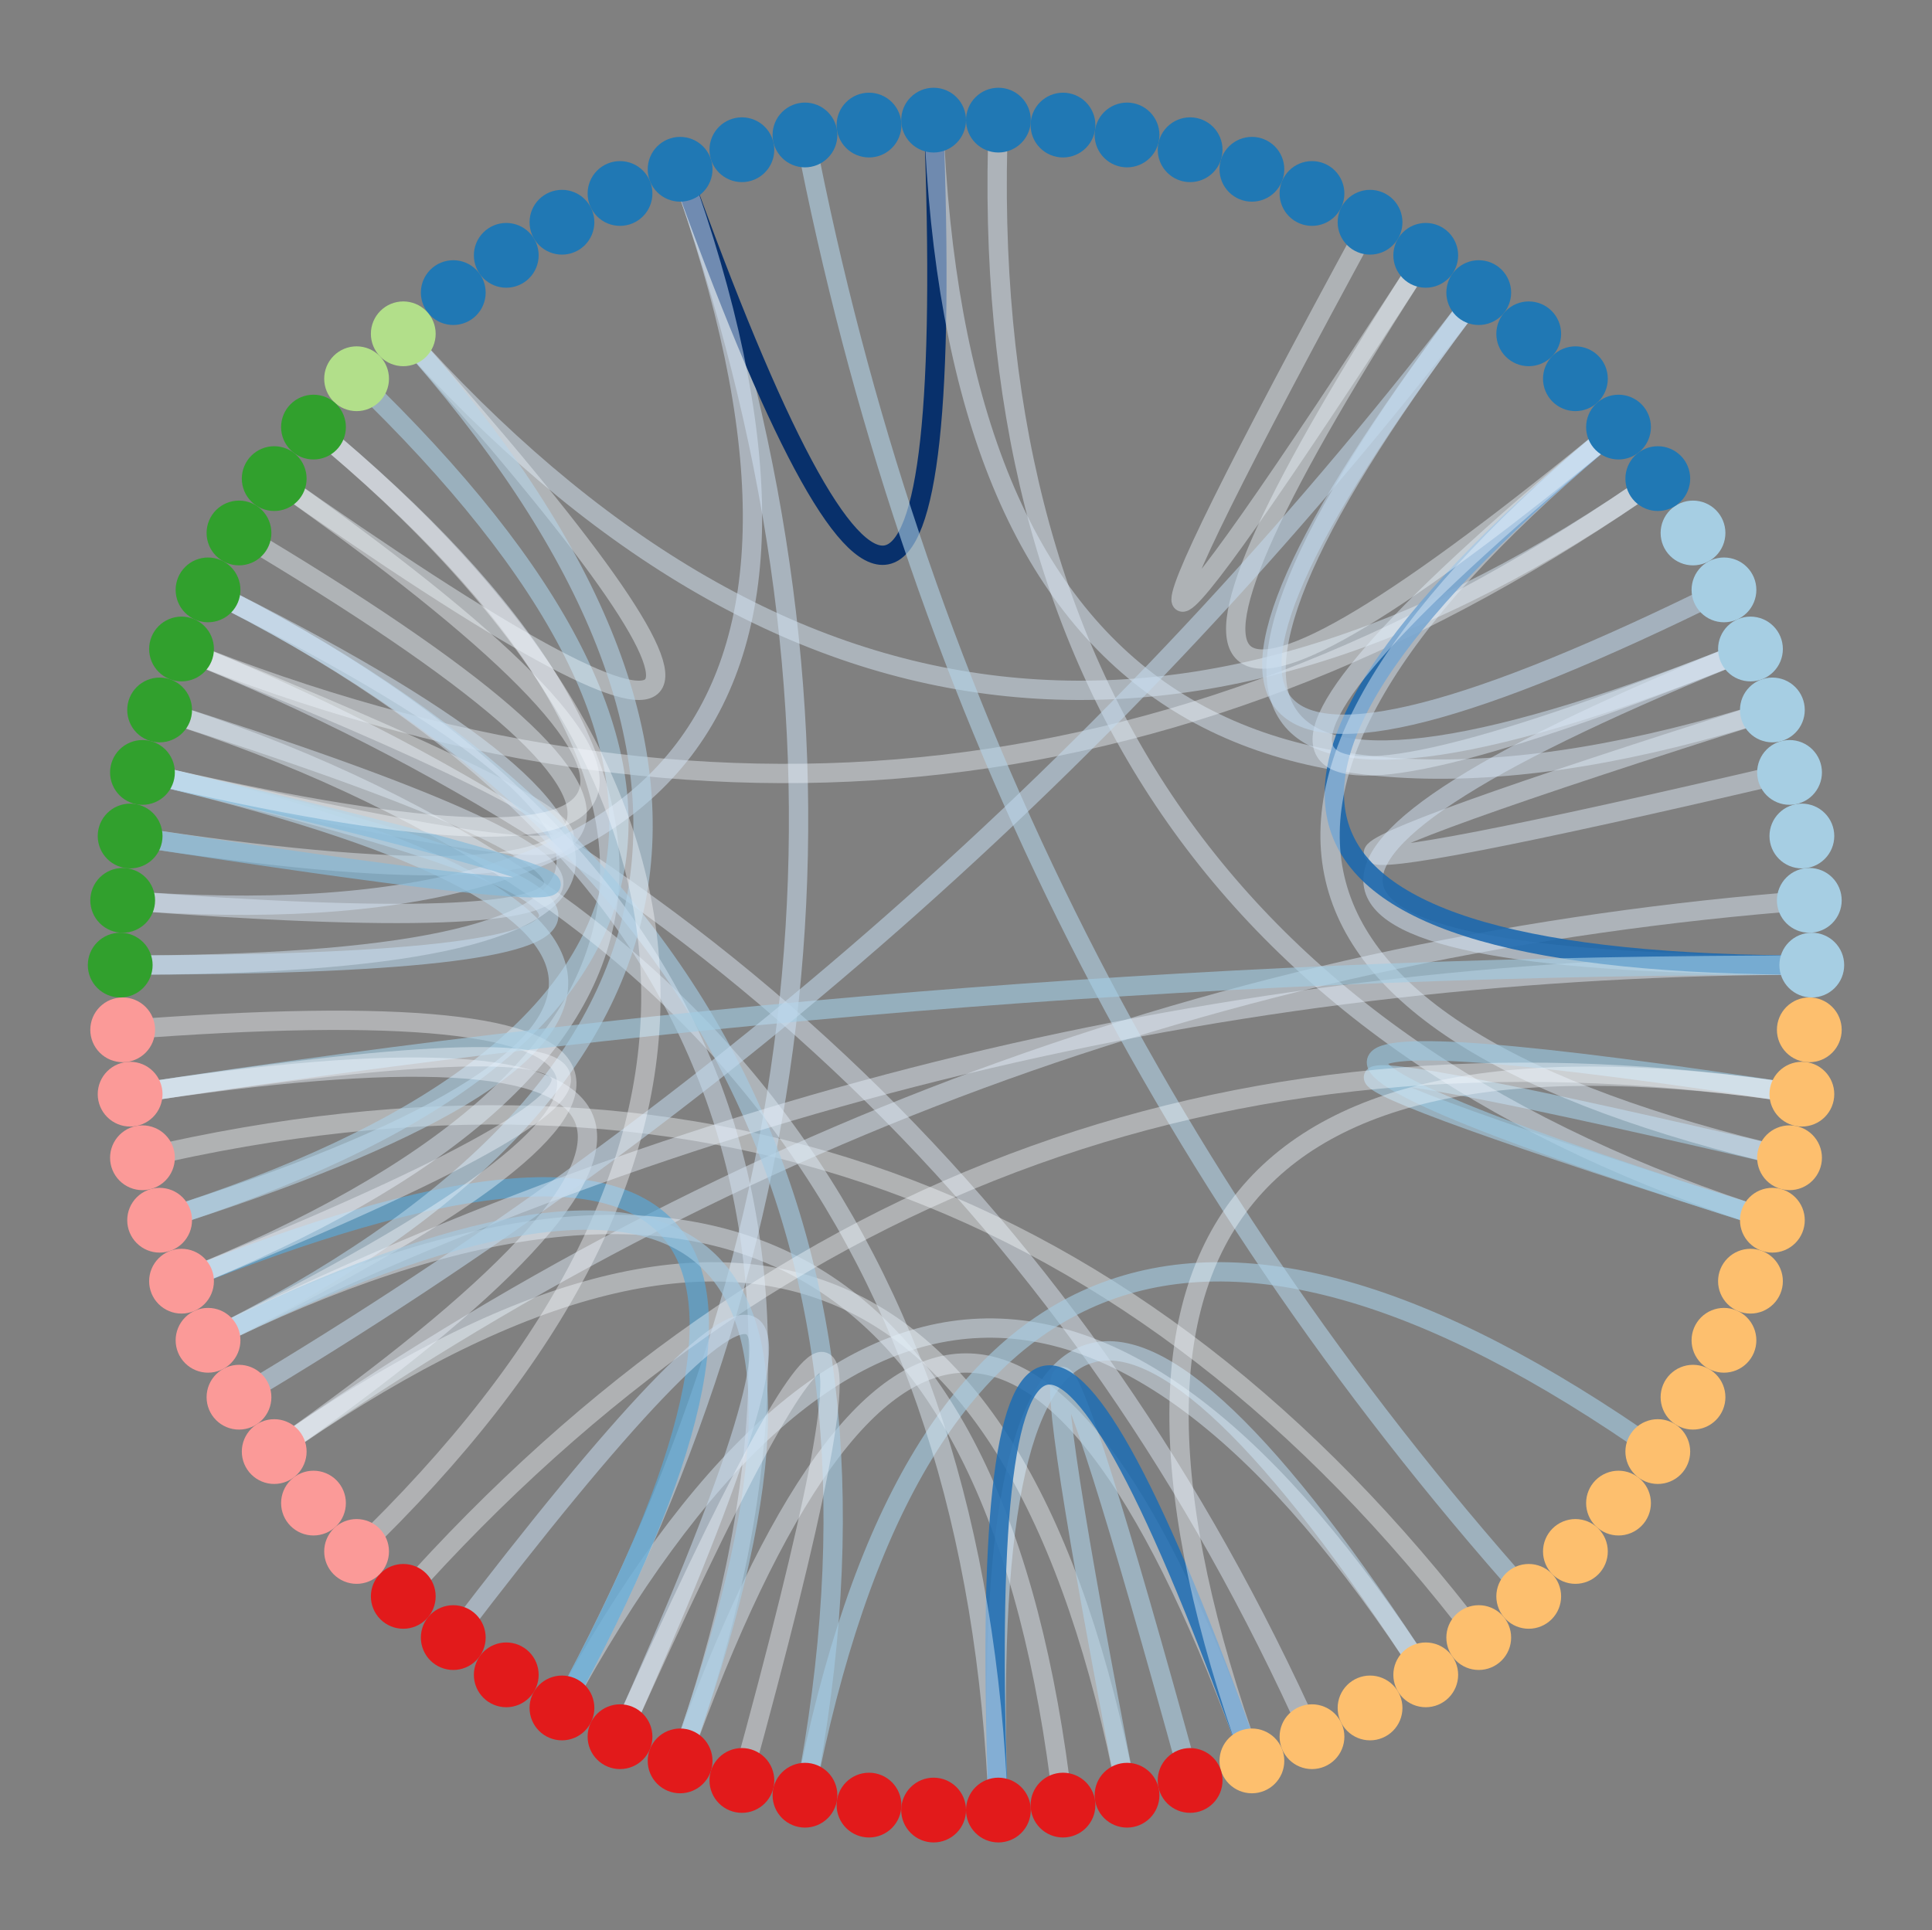 <?xml version="1.0" encoding="utf-8" standalone="no"?>
<!DOCTYPE svg PUBLIC "-//W3C//DTD SVG 1.1//EN"
  "http://www.w3.org/Graphics/SVG/1.1/DTD/svg11.dtd">
<svg xmlns:xlink="http://www.w3.org/1999/xlink" width="199.941pt" height="199.8pt" viewBox="0 0 199.941 199.8" xmlns="http://www.w3.org/2000/svg" version="1.1">
 <rect x="0" y="0" width="199.941" height="199.8" fill="#808080" stroke="none"/>
 <defs>
  <style type="text/css">*{stroke-linejoin: round; stroke-linecap: butt}</style>
 </defs>
 <g id="figure_1">
  <g id="patch_1">
   <path d="M 0 199.8 
L 199.941 199.8 
L 199.941 0 
L 0 0 
L 0 199.8 
z
" style="fill: none"/>
  </g>
  <g id="axes_1">
   <g id="patch_2">
    <path d="M 0 199.8 
L 199.941 199.8 
L 199.941 -0 
L 0 -0 
L 0 199.8 
z
" style="fill: none"/>
   </g>
   <g id="patch_3">
    <path d="M 18.787 67.18 
Q 99.971 99.9 135.776 179.771 
" clip-path="url(#p5209cbd7d9)" style="fill: none; opacity: 0.468; stroke: #e0ecf8; stroke-width: 2; stroke-linejoin: miter"/>
   </g>
   <g id="patch_4">
    <path d="M 18.787 67.18 
Q 99.971 99.9 14.743 79.956 
" clip-path="url(#p5209cbd7d9)" style="fill: none; opacity: 0.407; stroke: #f5fafe; stroke-width: 2; stroke-linejoin: miter"/>
   </g>
   <g id="patch_5">
    <path d="M 129.557 182.278 
Q 99.971 99.9 70.384 182.278 
" clip-path="url(#p5209cbd7d9)" style="fill: none; opacity: 0.445; stroke: #e8f1fa; stroke-width: 2; stroke-linejoin: miter"/>
   </g>
   <g id="patch_6">
    <path d="M 24.733 55.171 
Q 99.971 99.9 13.467 86.539 
" clip-path="url(#p5209cbd7d9)" style="fill: none; opacity: 0.433; stroke: #ecf4fb; stroke-width: 2; stroke-linejoin: miter"/>
   </g>
   <g id="patch_7">
    <path d="M 14.743 119.844 
Q 99.971 99.9 153.033 169.512 
" clip-path="url(#p5209cbd7d9)" style="fill: none; opacity: 0.401; stroke: #f7fbff; stroke-width: 2; stroke-linejoin: miter"/>
   </g>
   <g id="patch_8">
    <path d="M 12.441 99.9 
Q 99.971 99.9 14.743 79.956 
" clip-path="url(#p5209cbd7d9)" style="fill: none; opacity: 0.582; stroke: #b5d4e9; stroke-width: 2; stroke-linejoin: miter"/>
   </g>
   <g id="patch_9">
    <path d="M 70.384 17.522 
Q 99.971 99.9 58.156 176.796 
" clip-path="url(#p5209cbd7d9)" style="fill: none; opacity: 0.534; stroke: #cbdef1; stroke-width: 2; stroke-linejoin: miter"/>
   </g>
   <g id="patch_10">
    <path d="M 96.618 12.434 
Q 99.971 99.9 70.384 17.522 
" clip-path="url(#p5209cbd7d9)" style="fill: none; stroke: #08306b; stroke-width: 2; stroke-linejoin: miter"/>
   </g>
   <g id="patch_11">
    <path d="M 96.618 12.434 
Q 99.971 99.9 183.421 73.49 
" clip-path="url(#p5209cbd7d9)" style="fill: none; opacity: 0.495; stroke: #d8e7f5; stroke-width: 2; stroke-linejoin: miter"/>
   </g>
   <g id="patch_12">
    <path d="M 147.549 173.369 
Q 99.971 99.9 103.323 187.366 
" clip-path="url(#p5209cbd7d9)" style="fill: none; opacity: 0.577; stroke: #b8d5ea; stroke-width: 2; stroke-linejoin: miter"/>
   </g>
   <g id="patch_13">
    <path d="M 147.549 173.369 
Q 99.971 99.9 58.156 176.796 
" clip-path="url(#p5209cbd7d9)" style="fill: none; opacity: 0.484; stroke: #dbe9f6; stroke-width: 2; stroke-linejoin: miter"/>
   </g>
   <g id="patch_14">
    <path d="M 16.52 73.49 
Q 99.971 99.9 12.698 93.2 
" clip-path="url(#p5209cbd7d9)" style="fill: none; opacity: 0.477; stroke: #deebf7; stroke-width: 2; stroke-linejoin: miter"/>
   </g>
   <g id="patch_15">
    <path d="M 183.421 73.49 
Q 99.971 99.9 185.198 79.956 
" clip-path="url(#p5209cbd7d9)" style="fill: none; opacity: 0.47; stroke: #e0ecf8; stroke-width: 2; stroke-linejoin: miter"/>
   </g>
   <g id="patch_16">
    <path d="M 28.377 150.258 
Q 99.971 99.9 187.244 93.2 
" clip-path="url(#p5209cbd7d9)" style="fill: none; opacity: 0.47; stroke: #e0ecf8; stroke-width: 2; stroke-linejoin: miter"/>
   </g>
   <g id="patch_17">
    <path d="M 28.377 150.258 
Q 99.971 99.9 116.636 185.829 
" clip-path="url(#p5209cbd7d9)" style="fill: none; opacity: 0.421; stroke: #f1f7fd; stroke-width: 2; stroke-linejoin: miter"/>
   </g>
   <g id="patch_18">
    <path d="M 18.787 132.62 
Q 99.971 99.9 58.156 176.796 
" clip-path="url(#p5209cbd7d9)" style="fill: none; opacity: 0.726; stroke: #5da5d1; stroke-width: 2; stroke-linejoin: miter"/>
   </g>
   <g id="patch_19">
    <path d="M 18.787 132.62 
Q 99.971 99.9 32.442 44.21 
" clip-path="url(#p5209cbd7d9)" style="fill: none; opacity: 0.476; stroke: #deebf7; stroke-width: 2; stroke-linejoin: miter"/>
   </g>
   <g id="patch_20">
    <path d="M 16.52 126.31 
Q 99.971 99.9 36.904 39.204 
" clip-path="url(#p5209cbd7d9)" style="fill: none; opacity: 0.601; stroke: #abd0e6; stroke-width: 2; stroke-linejoin: miter"/>
   </g>
   <g id="patch_21">
    <path d="M 16.52 126.31 
Q 99.971 99.9 14.743 79.956 
" clip-path="url(#p5209cbd7d9)" style="fill: none; opacity: 0.574; stroke: #b9d6ea; stroke-width: 2; stroke-linejoin: miter"/>
   </g>
   <g id="patch_22">
    <path d="M 83.306 185.829 
Q 99.971 99.9 171.564 150.258 
" clip-path="url(#p5209cbd7d9)" style="fill: none; opacity: 0.611; stroke: #a5cde3; stroke-width: 2; stroke-linejoin: miter"/>
   </g>
   <g id="patch_23">
    <path d="M 116.636 185.829 
Q 99.971 99.9 123.164 184.301 
" clip-path="url(#p5209cbd7d9)" style="fill: none; opacity: 0.596; stroke: #aed1e7; stroke-width: 2; stroke-linejoin: miter"/>
   </g>
   <g id="patch_24">
    <path d="M 110.009 186.852 
Q 99.971 99.9 21.529 138.739 
" clip-path="url(#p5209cbd7d9)" style="fill: none; opacity: 0.452; stroke: #e6f0f9; stroke-width: 2; stroke-linejoin: miter"/>
   </g>
   <g id="patch_25">
    <path d="M 103.323 187.366 
Q 99.971 99.9 129.557 182.278 
" clip-path="url(#p5209cbd7d9)" style="fill: none; opacity: 0.857; stroke: #1f6eb3; stroke-width: 2; stroke-linejoin: miter"/>
   </g>
   <g id="patch_26">
    <path d="M 103.323 187.366 
Q 99.971 99.9 16.52 73.49 
" clip-path="url(#p5209cbd7d9)" style="fill: none; opacity: 0.471; stroke: #dfecf7; stroke-width: 2; stroke-linejoin: miter"/>
   </g>
   <g id="patch_27">
    <path d="M 171.564 49.542 
Q 99.971 99.9 41.735 34.554 
" clip-path="url(#p5209cbd7d9)" style="fill: none; opacity: 0.5; stroke: #d6e6f4; stroke-width: 2; stroke-linejoin: miter"/>
   </g>
   <g id="patch_28">
    <path d="M 171.564 49.542 
Q 99.971 99.9 18.787 67.18 
" clip-path="url(#p5209cbd7d9)" style="fill: none; opacity: 0.422; stroke: #f0f6fd; stroke-width: 2; stroke-linejoin: miter"/>
   </g>
   <g id="patch_29">
    <path d="M 183.421 126.31 
Q 99.971 99.9 185.198 119.844 
" clip-path="url(#p5209cbd7d9)" style="fill: none; opacity: 0.612; stroke: #a5cde3; stroke-width: 2; stroke-linejoin: miter"/>
   </g>
   <g id="patch_30">
    <path d="M 183.421 126.31 
Q 99.971 99.9 103.323 12.434 
" clip-path="url(#p5209cbd7d9)" style="fill: none; opacity: 0.478; stroke: #ddeaf7; stroke-width: 2; stroke-linejoin: miter"/>
   </g>
   <g id="patch_31">
    <path d="M 21.529 61.061 
Q 99.971 99.9 83.306 185.829 
" clip-path="url(#p5209cbd7d9)" style="fill: none; opacity: 0.615; stroke: #a4cce3; stroke-width: 2; stroke-linejoin: miter"/>
   </g>
   <g id="patch_32">
    <path d="M 21.529 61.061 
Q 99.971 99.9 12.441 99.9 
" clip-path="url(#p5209cbd7d9)" style="fill: none; opacity: 0.518; stroke: #d0e2f2; stroke-width: 2; stroke-linejoin: miter"/>
   </g>
   <g id="patch_33">
    <path d="M 21.529 61.061 
Q 99.971 99.9 70.384 182.278 
" clip-path="url(#p5209cbd7d9)" style="fill: none; opacity: 0.504; stroke: #d5e5f4; stroke-width: 2; stroke-linejoin: miter"/>
   </g>
   <g id="patch_34">
    <path d="M 181.155 67.18 
Q 99.971 99.9 153.033 30.288 
" clip-path="url(#p5209cbd7d9)" style="fill: none; opacity: 0.533; stroke: #ccdff1; stroke-width: 2; stroke-linejoin: miter"/>
   </g>
   <g id="patch_35">
    <path d="M 181.155 67.18 
Q 99.971 99.9 187.5 99.9 
" clip-path="url(#p5209cbd7d9)" style="fill: none; opacity: 0.515; stroke: #d1e2f3; stroke-width: 2; stroke-linejoin: miter"/>
   </g>
   <g id="patch_36">
    <path d="M 12.698 93.2 
Q 99.971 99.9 70.384 17.522 
" clip-path="url(#p5209cbd7d9)" style="fill: none; opacity: 0.513; stroke: #d2e3f3; stroke-width: 2; stroke-linejoin: miter"/>
   </g>
   <g id="patch_37">
    <path d="M 13.467 86.539 
Q 99.971 99.9 14.743 79.956 
" clip-path="url(#p5209cbd7d9)" style="fill: none; opacity: 0.661; stroke: #85bcdc; stroke-width: 2; stroke-linejoin: miter"/>
   </g>
   <g id="patch_38">
    <path d="M 83.306 13.971 
Q 99.971 99.9 158.206 165.246 
" clip-path="url(#p5209cbd7d9)" style="fill: none; opacity: 0.586; stroke: #b3d3e8; stroke-width: 2; stroke-linejoin: miter"/>
   </g>
   <g id="patch_39">
    <path d="M 28.377 49.542 
Q 99.971 99.9 41.735 34.554 
" clip-path="url(#p5209cbd7d9)" style="fill: none; opacity: 0.44; stroke: #eaf3fb; stroke-width: 2; stroke-linejoin: miter"/>
   </g>
   <g id="patch_40">
    <path d="M 28.377 49.542 
Q 99.971 99.9 14.743 79.956 
" clip-path="url(#p5209cbd7d9)" style="fill: none; opacity: 0.416; stroke: #f2f7fd; stroke-width: 2; stroke-linejoin: miter"/>
   </g>
   <g id="patch_41">
    <path d="M 21.529 138.739 
Q 99.971 99.9 41.735 34.554 
" clip-path="url(#p5209cbd7d9)" style="fill: none; opacity: 0.581; stroke: #b5d4e9; stroke-width: 2; stroke-linejoin: miter"/>
   </g>
   <g id="patch_42">
    <path d="M 21.529 138.739 
Q 99.971 99.9 187.5 99.9 
" clip-path="url(#p5209cbd7d9)" style="fill: none; opacity: 0.451; stroke: #e7f0fa; stroke-width: 2; stroke-linejoin: miter"/>
   </g>
   <g id="patch_43">
    <path d="M 21.529 138.739 
Q 99.971 99.9 12.698 106.6 
" clip-path="url(#p5209cbd7d9)" style="fill: none; opacity: 0.4; stroke: #f7fbff; stroke-width: 2; stroke-linejoin: miter"/>
   </g>
   <g id="patch_44">
    <path d="M 167.499 44.21 
Q 99.971 99.9 187.5 99.9 
" clip-path="url(#p5209cbd7d9)" style="fill: none; opacity: 0.871; stroke: #1a68ae; stroke-width: 2; stroke-linejoin: miter"/>
   </g>
   <g id="patch_45">
    <path d="M 167.499 44.21 
Q 99.971 99.9 185.198 119.844 
" clip-path="url(#p5209cbd7d9)" style="fill: none; opacity: 0.477; stroke: #deebf7; stroke-width: 2; stroke-linejoin: miter"/>
   </g>
   <g id="patch_46">
    <path d="M 167.499 44.21 
Q 99.971 99.9 181.155 67.18 
" clip-path="url(#p5209cbd7d9)" style="fill: none; opacity: 0.472; stroke: #dfecf7; stroke-width: 2; stroke-linejoin: miter"/>
   </g>
   <g id="patch_47">
    <path d="M 167.499 44.21 
Q 99.971 99.9 147.549 26.431 
" clip-path="url(#p5209cbd7d9)" style="fill: none; opacity: 0.433; stroke: #ecf4fb; stroke-width: 2; stroke-linejoin: miter"/>
   </g>
   <g id="patch_48">
    <path d="M 13.467 113.261 
Q 99.971 99.9 187.5 99.9 
" clip-path="url(#p5209cbd7d9)" style="fill: none; opacity: 0.617; stroke: #a3cce3; stroke-width: 2; stroke-linejoin: miter"/>
   </g>
   <g id="patch_49">
    <path d="M 13.467 113.261 
Q 99.971 99.9 28.377 150.258 
" clip-path="url(#p5209cbd7d9)" style="fill: none; opacity: 0.437; stroke: #ebf3fb; stroke-width: 2; stroke-linejoin: miter"/>
   </g>
   <g id="patch_50">
    <path d="M 13.467 113.261 
Q 99.971 99.9 18.787 132.62 
" clip-path="url(#p5209cbd7d9)" style="fill: none; opacity: 0.413; stroke: #f3f8fe; stroke-width: 2; stroke-linejoin: miter"/>
   </g>
   <g id="patch_51">
    <path d="M 153.033 30.288 
Q 99.971 99.9 178.412 61.061 
" clip-path="url(#p5209cbd7d9)" style="fill: none; opacity: 0.559; stroke: #c2d9ee; stroke-width: 2; stroke-linejoin: miter"/>
   </g>
   <g id="patch_52">
    <path d="M 153.033 30.288 
Q 99.971 99.9 24.733 144.629 
" clip-path="url(#p5209cbd7d9)" style="fill: none; opacity: 0.555; stroke: #c3daee; stroke-width: 2; stroke-linejoin: miter"/>
   </g>
   <g id="patch_53">
    <path d="M 36.904 160.596 
Q 99.971 99.9 32.442 44.21 
" clip-path="url(#p5209cbd7d9)" style="fill: none; opacity: 0.4; stroke: #f7fbff; stroke-width: 2; stroke-linejoin: miter"/>
   </g>
   <g id="patch_54">
    <path d="M 147.549 26.431 
Q 99.971 99.9 141.785 23.004 
" clip-path="url(#p5209cbd7d9)" style="fill: none; opacity: 0.436; stroke: #ebf3fb; stroke-width: 2; stroke-linejoin: miter"/>
   </g>
   <g id="patch_55">
    <path d="M 186.475 113.261 
Q 99.971 99.9 183.421 126.31 
" clip-path="url(#p5209cbd7d9)" style="fill: none; opacity: 0.632; stroke: #99c7e0; stroke-width: 2; stroke-linejoin: miter"/>
   </g>
   <g id="patch_56">
    <path d="M 186.475 113.261 
Q 99.971 99.9 129.557 182.278 
" clip-path="url(#p5209cbd7d9)" style="fill: none; opacity: 0.433; stroke: #edf4fc; stroke-width: 2; stroke-linejoin: miter"/>
   </g>
   <g id="patch_57">
    <path d="M 186.475 113.261 
Q 99.971 99.9 41.735 165.246 
" clip-path="url(#p5209cbd7d9)" style="fill: none; opacity: 0.405; stroke: #f5fafe; stroke-width: 2; stroke-linejoin: miter"/>
   </g>
   <g id="patch_58">
    <path d="M 70.384 182.278 
Q 99.971 99.9 21.529 138.739 
" clip-path="url(#p5209cbd7d9)" style="fill: none; opacity: 0.615; stroke: #a4cce3; stroke-width: 2; stroke-linejoin: miter"/>
   </g>
   <g id="patch_59">
    <path d="M 46.908 169.512 
Q 99.971 99.9 64.165 179.771 
" clip-path="url(#p5209cbd7d9)" style="fill: none; opacity: 0.55; stroke: #c6dbef; stroke-width: 2; stroke-linejoin: miter"/>
   </g>
   <g id="patch_60">
    <path d="M 76.777 184.301 
Q 99.971 99.9 64.165 179.771 
" clip-path="url(#p5209cbd7d9)" style="fill: none; opacity: 0.413; stroke: #f3f8fe; stroke-width: 2; stroke-linejoin: miter"/>
   </g>
   <g id="patch_61">
    <path d="M 187.244 109.953 
C 188.133 109.953 188.986 109.6 189.614 108.971 
C 190.243 108.342 190.596 107.489 190.596 106.6 
C 190.596 105.711 190.243 104.858 189.614 104.23 
C 188.986 103.601 188.133 103.248 187.244 103.248 
C 186.354 103.248 185.502 103.601 184.873 104.23 
C 184.244 104.858 183.891 105.711 183.891 106.6 
C 183.891 107.489 184.244 108.342 184.873 108.971 
C 185.502 109.6 186.354 109.953 187.244 109.953 
z
" clip-path="url(#p5209cbd7d9)" style="fill: #fdbf6e"/>
   </g>
   <g id="patch_62">
    <path d="M 178.412 64.414 
C 179.301 64.414 180.154 64.061 180.782 63.432 
C 181.411 62.803 181.764 61.95 181.764 61.061 
C 181.764 60.172 181.411 59.319 180.782 58.691 
C 180.154 58.062 179.301 57.709 178.412 57.709 
C 177.523 57.709 176.67 58.062 176.041 58.691 
C 175.412 59.319 175.059 60.172 175.059 61.061 
C 175.059 61.95 175.412 62.803 176.041 63.432 
C 176.67 64.061 177.523 64.414 178.412 64.414 
z
" clip-path="url(#p5209cbd7d9)" style="fill: #a6cee3"/>
   </g>
   <g id="patch_63">
    <path d="M 46.908 33.641 
C 47.797 33.641 48.65 33.288 49.279 32.659 
C 49.907 32.03 50.261 31.177 50.261 30.288 
C 50.261 29.399 49.907 28.546 49.279 27.918 
C 48.65 27.289 47.797 26.936 46.908 26.936 
C 46.019 26.936 45.166 27.289 44.537 27.918 
C 43.908 28.546 43.555 29.399 43.555 30.288 
C 43.555 31.177 43.908 32.03 44.537 32.659 
C 45.166 33.288 46.019 33.641 46.908 33.641 
z
" clip-path="url(#p5209cbd7d9)" style="fill: #2078b4"/>
   </g>
   <g id="patch_64">
    <path d="M 18.787 70.533 
C 19.676 70.533 20.529 70.179 21.157 69.551 
C 21.786 68.922 22.139 68.069 22.139 67.18 
C 22.139 66.291 21.786 65.438 21.157 64.809 
C 20.529 64.18 19.676 63.827 18.787 63.827 
C 17.897 63.827 17.045 64.18 16.416 64.809 
C 15.787 65.438 15.434 66.291 15.434 67.18 
C 15.434 68.069 15.787 68.922 16.416 69.551 
C 17.045 70.179 17.897 70.533 18.787 70.533 
z
" clip-path="url(#p5209cbd7d9)" style="fill: #31a02d"/>
   </g>
   <g id="patch_65">
    <path d="M 129.557 185.63 
C 130.446 185.63 131.299 185.277 131.928 184.648 
C 132.557 184.02 132.91 183.167 132.91 182.278 
C 132.91 181.389 132.557 180.536 131.928 179.907 
C 131.299 179.278 130.446 178.925 129.557 178.925 
C 128.668 178.925 127.815 179.278 127.187 179.907 
C 126.558 180.536 126.205 181.389 126.205 182.278 
C 126.205 183.167 126.558 184.02 127.187 184.648 
C 127.815 185.277 128.668 185.63 129.557 185.63 
z
" clip-path="url(#p5209cbd7d9)" style="fill: #fdbf6e"/>
   </g>
   <g id="patch_66">
    <path d="M 24.733 58.523 
C 25.622 58.523 26.475 58.17 27.103 57.541 
C 27.732 56.913 28.085 56.06 28.085 55.171 
C 28.085 54.282 27.732 53.429 27.103 52.8 
C 26.475 52.171 25.622 51.818 24.733 51.818 
C 23.844 51.818 22.991 52.171 22.362 52.8 
C 21.733 53.429 21.38 54.282 21.38 55.171 
C 21.38 56.06 21.733 56.913 22.362 57.541 
C 22.991 58.17 23.844 58.523 24.733 58.523 
z
" clip-path="url(#p5209cbd7d9)" style="fill: #31a02d"/>
   </g>
   <g id="patch_67">
    <path d="M 14.743 123.197 
C 15.632 123.197 16.485 122.843 17.114 122.215 
C 17.743 121.586 18.096 120.733 18.096 119.844 
C 18.096 118.955 17.743 118.102 17.114 117.473 
C 16.485 116.845 15.632 116.491 14.743 116.491 
C 13.854 116.491 13.001 116.845 12.373 117.473 
C 11.744 118.102 11.391 118.955 11.391 119.844 
C 11.391 120.733 11.744 121.586 12.373 122.215 
C 13.001 122.843 13.854 123.197 14.743 123.197 
z
" clip-path="url(#p5209cbd7d9)" style="fill: #fb9a98"/>
   </g>
   <g id="patch_68">
    <path d="M 135.776 183.124 
C 136.665 183.124 137.518 182.771 138.147 182.142 
C 138.776 181.513 139.129 180.66 139.129 179.771 
C 139.129 178.882 138.776 178.029 138.147 177.401 
C 137.518 176.772 136.665 176.419 135.776 176.419 
C 134.887 176.419 134.034 176.772 133.406 177.401 
C 132.777 178.029 132.424 178.882 132.424 179.771 
C 132.424 180.66 132.777 181.513 133.406 182.142 
C 134.034 182.771 134.887 183.124 135.776 183.124 
z
" clip-path="url(#p5209cbd7d9)" style="fill: #fdbf6e"/>
   </g>
   <g id="patch_69">
    <path d="M 187.5 103.253 
C 188.39 103.253 189.242 102.899 189.871 102.271 
C 190.5 101.642 190.853 100.789 190.853 99.9 
C 190.853 99.011 190.5 98.158 189.871 97.529 
C 189.242 96.901 188.39 96.547 187.5 96.547 
C 186.611 96.547 185.758 96.901 185.13 97.529 
C 184.501 98.158 184.148 99.011 184.148 99.9 
C 184.148 100.789 184.501 101.642 185.13 102.271 
C 185.758 102.899 186.611 103.253 187.5 103.253 
z
" clip-path="url(#p5209cbd7d9)" style="fill: #a6cee3"/>
   </g>
   <g id="patch_70">
    <path d="M 12.441 103.253 
C 13.33 103.253 14.183 102.899 14.812 102.271 
C 15.44 101.642 15.794 100.789 15.794 99.9 
C 15.794 99.011 15.44 98.158 14.812 97.529 
C 14.183 96.901 13.33 96.547 12.441 96.547 
C 11.552 96.547 10.699 96.901 10.07 97.529 
C 9.441 98.158 9.088 99.011 9.088 99.9 
C 9.088 100.789 9.441 101.642 10.07 102.271 
C 10.699 102.899 11.552 103.253 12.441 103.253 
z
" clip-path="url(#p5209cbd7d9)" style="fill: #31a02d"/>
   </g>
   <g id="patch_71">
    <path d="M 70.384 20.875 
C 71.273 20.875 72.126 20.522 72.755 19.893 
C 73.383 19.264 73.737 18.411 73.737 17.522 
C 73.737 16.633 73.383 15.78 72.755 15.152 
C 72.126 14.523 71.273 14.17 70.384 14.17 
C 69.495 14.17 68.642 14.523 68.013 15.152 
C 67.385 15.78 67.031 16.633 67.031 17.522 
C 67.031 18.411 67.385 19.264 68.013 19.893 
C 68.642 20.522 69.495 20.875 70.384 20.875 
z
" clip-path="url(#p5209cbd7d9)" style="fill: #2078b4"/>
   </g>
   <g id="patch_72">
    <path d="M 14.743 83.309 
C 15.632 83.309 16.485 82.955 17.114 82.327 
C 17.743 81.698 18.096 80.845 18.096 79.956 
C 18.096 79.067 17.743 78.214 17.114 77.585 
C 16.485 76.957 15.632 76.603 14.743 76.603 
C 13.854 76.603 13.001 76.957 12.373 77.585 
C 11.744 78.214 11.391 79.067 11.391 79.956 
C 11.391 80.845 11.744 81.698 12.373 82.327 
C 13.001 82.955 13.854 83.309 14.743 83.309 
z
" clip-path="url(#p5209cbd7d9)" style="fill: #31a02d"/>
   </g>
   <g id="patch_73">
    <path d="M 96.618 15.787 
C 97.507 15.787 98.36 15.434 98.989 14.805 
C 99.617 14.176 99.971 13.324 99.971 12.434 
C 99.971 11.545 99.617 10.692 98.989 10.064 
C 98.36 9.435 97.507 9.082 96.618 9.082 
C 95.729 9.082 94.876 9.435 94.247 10.064 
C 93.619 10.692 93.265 11.545 93.265 12.434 
C 93.265 13.324 93.619 14.176 94.247 14.805 
C 94.876 15.434 95.729 15.787 96.618 15.787 
z
" clip-path="url(#p5209cbd7d9)" style="fill: #2078b4"/>
   </g>
   <g id="patch_74">
    <path d="M 141.785 180.149 
C 142.674 180.149 143.527 179.795 144.156 179.167 
C 144.785 178.538 145.138 177.685 145.138 176.796 
C 145.138 175.907 144.785 175.054 144.156 174.425 
C 143.527 173.797 142.674 173.443 141.785 173.443 
C 140.896 173.443 140.043 173.797 139.415 174.425 
C 138.786 175.054 138.433 175.907 138.433 176.796 
C 138.433 177.685 138.786 178.538 139.415 179.167 
C 140.043 179.795 140.896 180.149 141.785 180.149 
z
" clip-path="url(#p5209cbd7d9)" style="fill: #fdbf6e"/>
   </g>
   <g id="patch_75">
    <path d="M 147.549 176.722 
C 148.438 176.722 149.291 176.369 149.92 175.74 
C 150.548 175.111 150.902 174.259 150.902 173.369 
C 150.902 172.48 150.548 171.628 149.92 170.999 
C 149.291 170.37 148.438 170.017 147.549 170.017 
C 146.66 170.017 145.807 170.37 145.178 170.999 
C 144.55 171.628 144.196 172.48 144.196 173.369 
C 144.196 174.259 144.55 175.111 145.178 175.74 
C 145.807 176.369 146.66 176.722 147.549 176.722 
z
" clip-path="url(#p5209cbd7d9)" style="fill: #fdbf6e"/>
   </g>
   <g id="patch_76">
    <path d="M 64.165 23.381 
C 65.054 23.381 65.907 23.028 66.536 22.399 
C 67.164 21.771 67.518 20.918 67.518 20.029 
C 67.518 19.14 67.164 18.287 66.536 17.658 
C 65.907 17.029 65.054 16.676 64.165 16.676 
C 63.276 16.676 62.423 17.029 61.794 17.658 
C 61.166 18.287 60.812 19.14 60.812 20.029 
C 60.812 20.918 61.166 21.771 61.794 22.399 
C 62.423 23.028 63.276 23.381 64.165 23.381 
z
" clip-path="url(#p5209cbd7d9)" style="fill: #2078b4"/>
   </g>
   <g id="patch_77">
    <path d="M 58.156 26.357 
C 59.045 26.357 59.898 26.003 60.527 25.375 
C 61.155 24.746 61.509 23.893 61.509 23.004 
C 61.509 22.115 61.155 21.262 60.527 20.633 
C 59.898 20.005 59.045 19.651 58.156 19.651 
C 57.267 19.651 56.414 20.005 55.785 20.633 
C 55.157 21.262 54.803 22.115 54.803 23.004 
C 54.803 23.893 55.157 24.746 55.785 25.375 
C 56.414 26.003 57.267 26.357 58.156 26.357 
z
" clip-path="url(#p5209cbd7d9)" style="fill: #2078b4"/>
   </g>
   <g id="patch_78">
    <path d="M 52.392 29.783 
C 53.281 29.783 54.134 29.43 54.763 28.801 
C 55.392 28.172 55.745 27.32 55.745 26.431 
C 55.745 25.541 55.392 24.689 54.763 24.06 
C 54.134 23.431 53.281 23.078 52.392 23.078 
C 51.503 23.078 50.65 23.431 50.022 24.06 
C 49.393 24.689 49.04 25.541 49.04 26.431 
C 49.04 27.32 49.393 28.172 50.022 28.801 
C 50.65 29.43 51.503 29.783 52.392 29.783 
z
" clip-path="url(#p5209cbd7d9)" style="fill: #2078b4"/>
   </g>
   <g id="patch_79">
    <path d="M 76.777 18.852 
C 77.666 18.852 78.519 18.498 79.148 17.87 
C 79.776 17.241 80.13 16.388 80.13 15.499 
C 80.13 14.61 79.776 13.757 79.148 13.128 
C 78.519 12.5 77.666 12.146 76.777 12.146 
C 75.888 12.146 75.035 12.5 74.406 13.128 
C 73.778 13.757 73.424 14.61 73.424 15.499 
C 73.424 16.388 73.778 17.241 74.406 17.87 
C 75.035 18.498 75.888 18.852 76.777 18.852 
z
" clip-path="url(#p5209cbd7d9)" style="fill: #2078b4"/>
   </g>
   <g id="patch_80">
    <path d="M 16.52 76.843 
C 17.409 76.843 18.262 76.49 18.891 75.861 
C 19.519 75.232 19.873 74.38 19.873 73.49 
C 19.873 72.601 19.519 71.749 18.891 71.12 
C 18.262 70.491 17.409 70.138 16.52 70.138 
C 15.631 70.138 14.778 70.491 14.149 71.12 
C 13.521 71.749 13.167 72.601 13.167 73.49 
C 13.167 74.38 13.521 75.232 14.149 75.861 
C 14.778 76.49 15.631 76.843 16.52 76.843 
z
" clip-path="url(#p5209cbd7d9)" style="fill: #31a02d"/>
   </g>
   <g id="patch_81">
    <path d="M 32.442 158.943 
C 33.332 158.943 34.184 158.59 34.813 157.961 
C 35.442 157.332 35.795 156.479 35.795 155.59 
C 35.795 154.701 35.442 153.848 34.813 153.219 
C 34.184 152.591 33.332 152.238 32.442 152.238 
C 31.553 152.238 30.7 152.591 30.072 153.219 
C 29.443 153.848 29.09 154.701 29.09 155.59 
C 29.09 156.479 29.443 157.332 30.072 157.961 
C 30.7 158.59 31.553 158.943 32.442 158.943 
z
" clip-path="url(#p5209cbd7d9)" style="fill: #fb9a98"/>
   </g>
   <g id="patch_82">
    <path d="M 183.421 76.843 
C 184.31 76.843 185.163 76.49 185.792 75.861 
C 186.421 75.232 186.774 74.38 186.774 73.49 
C 186.774 72.601 186.421 71.749 185.792 71.12 
C 185.163 70.491 184.31 70.138 183.421 70.138 
C 182.532 70.138 181.679 70.491 181.051 71.12 
C 180.422 71.749 180.069 72.601 180.069 73.49 
C 180.069 74.38 180.422 75.232 181.051 75.861 
C 181.679 76.49 182.532 76.843 183.421 76.843 
z
" clip-path="url(#p5209cbd7d9)" style="fill: #a6cee3"/>
   </g>
   <g id="patch_83">
    <path d="M 163.038 42.557 
C 163.927 42.557 164.78 42.203 165.408 41.575 
C 166.037 40.946 166.39 40.093 166.39 39.204 
C 166.39 38.315 166.037 37.462 165.408 36.833 
C 164.78 36.205 163.927 35.851 163.038 35.851 
C 162.149 35.851 161.296 36.205 160.667 36.833 
C 160.038 37.462 159.685 38.315 159.685 39.204 
C 159.685 40.093 160.038 40.946 160.667 41.575 
C 161.296 42.203 162.149 42.557 163.038 42.557 
z
" clip-path="url(#p5209cbd7d9)" style="fill: #2078b4"/>
   </g>
   <g id="patch_84">
    <path d="M 28.377 153.61 
C 29.267 153.61 30.119 153.257 30.748 152.628 
C 31.377 151.999 31.73 151.147 31.73 150.258 
C 31.73 149.368 31.377 148.516 30.748 147.887 
C 30.119 147.258 29.267 146.905 28.377 146.905 
C 27.488 146.905 26.636 147.258 26.007 147.887 
C 25.378 148.516 25.025 149.368 25.025 150.258 
C 25.025 151.147 25.378 151.999 26.007 152.628 
C 26.636 153.257 27.488 153.61 28.377 153.61 
z
" clip-path="url(#p5209cbd7d9)" style="fill: #fb9a98"/>
   </g>
   <g id="patch_85">
    <path d="M 187.244 96.552 
C 188.133 96.552 188.986 96.199 189.614 95.57 
C 190.243 94.942 190.596 94.089 190.596 93.2 
C 190.596 92.311 190.243 91.458 189.614 90.829 
C 188.986 90.2 188.133 89.847 187.244 89.847 
C 186.354 89.847 185.502 90.2 184.873 90.829 
C 184.244 91.458 183.891 92.311 183.891 93.2 
C 183.891 94.089 184.244 94.942 184.873 95.57 
C 185.502 96.199 186.354 96.552 187.244 96.552 
z
" clip-path="url(#p5209cbd7d9)" style="fill: #a6cee3"/>
   </g>
   <g id="patch_86">
    <path d="M 116.636 17.324 
C 117.525 17.324 118.378 16.971 119.006 16.342 
C 119.635 15.713 119.988 14.86 119.988 13.971 
C 119.988 13.082 119.635 12.229 119.006 11.601 
C 118.378 10.972 117.525 10.619 116.636 10.619 
C 115.746 10.619 114.894 10.972 114.265 11.601 
C 113.636 12.229 113.283 13.082 113.283 13.971 
C 113.283 14.86 113.636 15.713 114.265 16.342 
C 114.894 16.971 115.746 17.324 116.636 17.324 
z
" clip-path="url(#p5209cbd7d9)" style="fill: #2078b4"/>
   </g>
   <g id="patch_87">
    <path d="M 129.557 20.875 
C 130.446 20.875 131.299 20.522 131.928 19.893 
C 132.557 19.264 132.91 18.411 132.91 17.522 
C 132.91 16.633 132.557 15.78 131.928 15.152 
C 131.299 14.523 130.446 14.17 129.557 14.17 
C 128.668 14.17 127.815 14.523 127.187 15.152 
C 126.558 15.78 126.205 16.633 126.205 17.522 
C 126.205 18.411 126.558 19.264 127.187 19.893 
C 127.815 20.522 128.668 20.875 129.557 20.875 
z
" clip-path="url(#p5209cbd7d9)" style="fill: #2078b4"/>
   </g>
   <g id="patch_88">
    <path d="M 18.787 135.973 
C 19.676 135.973 20.529 135.62 21.157 134.991 
C 21.786 134.362 22.139 133.509 22.139 132.62 
C 22.139 131.731 21.786 130.878 21.157 130.249 
C 20.529 129.621 19.676 129.267 18.787 129.267 
C 17.897 129.267 17.045 129.621 16.416 130.249 
C 15.787 130.878 15.434 131.731 15.434 132.62 
C 15.434 133.509 15.787 134.362 16.416 134.991 
C 17.045 135.62 17.897 135.973 18.787 135.973 
z
" clip-path="url(#p5209cbd7d9)" style="fill: #fb9a98"/>
   </g>
   <g id="patch_89">
    <path d="M 153.033 172.864 
C 153.923 172.864 154.775 172.511 155.404 171.882 
C 156.033 171.254 156.386 170.401 156.386 169.512 
C 156.386 168.623 156.033 167.77 155.404 167.141 
C 154.775 166.512 153.923 166.159 153.033 166.159 
C 152.144 166.159 151.291 166.512 150.663 167.141 
C 150.034 167.77 149.681 168.623 149.681 169.512 
C 149.681 170.401 150.034 171.254 150.663 171.882 
C 151.291 172.511 152.144 172.864 153.033 172.864 
z
" clip-path="url(#p5209cbd7d9)" style="fill: #fdbf6e"/>
   </g>
   <g id="patch_90">
    <path d="M 16.52 129.662 
C 17.409 129.662 18.262 129.309 18.891 128.68 
C 19.519 128.051 19.873 127.199 19.873 126.31 
C 19.873 125.42 19.519 124.568 18.891 123.939 
C 18.262 123.31 17.409 122.957 16.52 122.957 
C 15.631 122.957 14.778 123.31 14.149 123.939 
C 13.521 124.568 13.167 125.42 13.167 126.31 
C 13.167 127.199 13.521 128.051 14.149 128.68 
C 14.778 129.309 15.631 129.662 16.52 129.662 
z
" clip-path="url(#p5209cbd7d9)" style="fill: #fb9a98"/>
   </g>
   <g id="patch_91">
    <path d="M 141.785 26.357 
C 142.674 26.357 143.527 26.003 144.156 25.375 
C 144.785 24.746 145.138 23.893 145.138 23.004 
C 145.138 22.115 144.785 21.262 144.156 20.633 
C 143.527 20.005 142.674 19.651 141.785 19.651 
C 140.896 19.651 140.043 20.005 139.415 20.633 
C 138.786 21.262 138.433 22.115 138.433 23.004 
C 138.433 23.893 138.786 24.746 139.415 25.375 
C 140.043 26.003 140.896 26.357 141.785 26.357 
z
" clip-path="url(#p5209cbd7d9)" style="fill: #2078b4"/>
   </g>
   <g id="patch_92">
    <path d="M 158.206 168.598 
C 159.096 168.598 159.948 168.245 160.577 167.616 
C 161.206 166.988 161.559 166.135 161.559 165.246 
C 161.559 164.357 161.206 163.504 160.577 162.875 
C 159.948 162.246 159.096 161.893 158.206 161.893 
C 157.317 161.893 156.465 162.246 155.836 162.875 
C 155.207 163.504 154.854 164.357 154.854 165.246 
C 154.854 166.135 155.207 166.988 155.836 167.616 
C 156.465 168.245 157.317 168.598 158.206 168.598 
z
" clip-path="url(#p5209cbd7d9)" style="fill: #fdbf6e"/>
   </g>
   <g id="patch_93">
    <path d="M 171.564 153.61 
C 172.453 153.61 173.306 153.257 173.935 152.628 
C 174.563 151.999 174.916 151.147 174.916 150.258 
C 174.916 149.368 174.563 148.516 173.935 147.887 
C 173.306 147.258 172.453 146.905 171.564 146.905 
C 170.675 146.905 169.822 147.258 169.193 147.887 
C 168.564 148.516 168.211 149.368 168.211 150.258 
C 168.211 151.147 168.564 151.999 169.193 152.628 
C 169.822 153.257 170.675 153.61 171.564 153.61 
z
" clip-path="url(#p5209cbd7d9)" style="fill: #fdbf6e"/>
   </g>
   <g id="patch_94">
    <path d="M 36.904 42.557 
C 37.793 42.557 38.646 42.203 39.274 41.575 
C 39.903 40.946 40.256 40.093 40.256 39.204 
C 40.256 38.315 39.903 37.462 39.274 36.833 
C 38.646 36.205 37.793 35.851 36.904 35.851 
C 36.014 35.851 35.162 36.205 34.533 36.833 
C 33.904 37.462 33.551 38.315 33.551 39.204 
C 33.551 40.093 33.904 40.946 34.533 41.575 
C 35.162 42.203 36.014 42.557 36.904 42.557 
z
" clip-path="url(#p5209cbd7d9)" style="fill: #b2df8a"/>
   </g>
   <g id="patch_95">
    <path d="M 83.306 189.181 
C 84.195 189.181 85.048 188.828 85.676 188.199 
C 86.305 187.571 86.658 186.718 86.658 185.829 
C 86.658 184.94 86.305 184.087 85.676 183.458 
C 85.048 182.829 84.195 182.476 83.306 182.476 
C 82.417 182.476 81.564 182.829 80.935 183.458 
C 80.306 184.087 79.953 184.94 79.953 185.829 
C 79.953 186.718 80.306 187.571 80.935 188.199 
C 81.564 188.828 82.417 189.181 83.306 189.181 
z
" clip-path="url(#p5209cbd7d9)" style="fill: #e21a1b"/>
   </g>
   <g id="patch_96">
    <path d="M 123.164 187.654 
C 124.054 187.654 124.906 187.3 125.535 186.672 
C 126.164 186.043 126.517 185.19 126.517 184.301 
C 126.517 183.412 126.164 182.559 125.535 181.93 
C 124.906 181.302 124.054 180.948 123.164 180.948 
C 122.275 180.948 121.422 181.302 120.794 181.93 
C 120.165 182.559 119.812 183.412 119.812 184.301 
C 119.812 185.19 120.165 186.043 120.794 186.672 
C 121.422 187.3 122.275 187.654 123.164 187.654 
z
" clip-path="url(#p5209cbd7d9)" style="fill: #e21a1b"/>
   </g>
   <g id="patch_97">
    <path d="M 116.636 189.181 
C 117.525 189.181 118.378 188.828 119.006 188.199 
C 119.635 187.571 119.988 186.718 119.988 185.829 
C 119.988 184.94 119.635 184.087 119.006 183.458 
C 118.378 182.829 117.525 182.476 116.636 182.476 
C 115.746 182.476 114.894 182.829 114.265 183.458 
C 113.636 184.087 113.283 184.94 113.283 185.829 
C 113.283 186.718 113.636 187.571 114.265 188.199 
C 114.894 188.828 115.746 189.181 116.636 189.181 
z
" clip-path="url(#p5209cbd7d9)" style="fill: #e21a1b"/>
   </g>
   <g id="patch_98">
    <path d="M 110.009 190.205 
C 110.898 190.205 111.751 189.852 112.38 189.223 
C 113.008 188.594 113.361 187.741 113.361 186.852 
C 113.361 185.963 113.008 185.11 112.38 184.482 
C 111.751 183.853 110.898 183.5 110.009 183.5 
C 109.12 183.5 108.267 183.853 107.638 184.482 
C 107.009 185.11 106.656 185.963 106.656 186.852 
C 106.656 187.741 107.009 188.594 107.638 189.223 
C 108.267 189.852 109.12 190.205 110.009 190.205 
z
" clip-path="url(#p5209cbd7d9)" style="fill: #e21a1b"/>
   </g>
   <g id="patch_99">
    <path d="M 103.323 190.718 
C 104.212 190.718 105.065 190.365 105.694 189.736 
C 106.323 189.108 106.676 188.255 106.676 187.366 
C 106.676 186.476 106.323 185.624 105.694 184.995 
C 105.065 184.366 104.212 184.013 103.323 184.013 
C 102.434 184.013 101.581 184.366 100.953 184.995 
C 100.324 185.624 99.971 186.476 99.971 187.366 
C 99.971 188.255 100.324 189.108 100.953 189.736 
C 101.581 190.365 102.434 190.718 103.323 190.718 
z
" clip-path="url(#p5209cbd7d9)" style="fill: #e21a1b"/>
   </g>
   <g id="patch_100">
    <path d="M 96.618 190.718 
C 97.507 190.718 98.36 190.365 98.989 189.736 
C 99.617 189.108 99.971 188.255 99.971 187.366 
C 99.971 186.476 99.617 185.624 98.989 184.995 
C 98.36 184.366 97.507 184.013 96.618 184.013 
C 95.729 184.013 94.876 184.366 94.247 184.995 
C 93.619 185.624 93.265 186.476 93.265 187.366 
C 93.265 188.255 93.619 189.108 94.247 189.736 
C 94.876 190.365 95.729 190.718 96.618 190.718 
z
" clip-path="url(#p5209cbd7d9)" style="fill: #e21a1b"/>
   </g>
   <g id="patch_101">
    <path d="M 41.735 168.598 
C 42.624 168.598 43.477 168.245 44.106 167.616 
C 44.734 166.988 45.087 166.135 45.087 165.246 
C 45.087 164.357 44.734 163.504 44.106 162.875 
C 43.477 162.246 42.624 161.893 41.735 161.893 
C 40.846 161.893 39.993 162.246 39.364 162.875 
C 38.735 163.504 38.382 164.357 38.382 165.246 
C 38.382 166.135 38.735 166.988 39.364 167.616 
C 39.993 168.245 40.846 168.598 41.735 168.598 
z
" clip-path="url(#p5209cbd7d9)" style="fill: #e21a1b"/>
   </g>
   <g id="patch_102">
    <path d="M 181.155 135.973 
C 182.044 135.973 182.897 135.62 183.525 134.991 
C 184.154 134.362 184.507 133.509 184.507 132.62 
C 184.507 131.731 184.154 130.878 183.525 130.249 
C 182.897 129.621 182.044 129.267 181.155 129.267 
C 180.266 129.267 179.413 129.621 178.784 130.249 
C 178.155 130.878 177.802 131.731 177.802 132.62 
C 177.802 133.509 178.155 134.362 178.784 134.991 
C 179.413 135.62 180.266 135.973 181.155 135.973 
z
" clip-path="url(#p5209cbd7d9)" style="fill: #fdbf6e"/>
   </g>
   <g id="patch_103">
    <path d="M 175.209 58.523 
C 176.098 58.523 176.951 58.17 177.579 57.541 
C 178.208 56.913 178.561 56.06 178.561 55.171 
C 178.561 54.282 178.208 53.429 177.579 52.8 
C 176.951 52.171 176.098 51.818 175.209 51.818 
C 174.319 51.818 173.467 52.171 172.838 52.8 
C 172.209 53.429 171.856 54.282 171.856 55.171 
C 171.856 56.06 172.209 56.913 172.838 57.541 
C 173.467 58.17 174.319 58.523 175.209 58.523 
z
" clip-path="url(#p5209cbd7d9)" style="fill: #a6cee3"/>
   </g>
   <g id="patch_104">
    <path d="M 171.564 52.895 
C 172.453 52.895 173.306 52.542 173.935 51.913 
C 174.563 51.284 174.916 50.432 174.916 49.542 
C 174.916 48.653 174.563 47.801 173.935 47.172 
C 173.306 46.543 172.453 46.19 171.564 46.19 
C 170.675 46.19 169.822 46.543 169.193 47.172 
C 168.564 47.801 168.211 48.653 168.211 49.542 
C 168.211 50.432 168.564 51.284 169.193 51.913 
C 169.822 52.542 170.675 52.895 171.564 52.895 
z
" clip-path="url(#p5209cbd7d9)" style="fill: #2078b4"/>
   </g>
   <g id="patch_105">
    <path d="M 32.442 47.562 
C 33.332 47.562 34.184 47.209 34.813 46.581 
C 35.442 45.952 35.795 45.099 35.795 44.21 
C 35.795 43.321 35.442 42.468 34.813 41.839 
C 34.184 41.21 33.332 40.857 32.442 40.857 
C 31.553 40.857 30.7 41.21 30.072 41.839 
C 29.443 42.468 29.09 43.321 29.09 44.21 
C 29.09 45.099 29.443 45.952 30.072 46.581 
C 30.7 47.209 31.553 47.562 32.442 47.562 
z
" clip-path="url(#p5209cbd7d9)" style="fill: #31a02d"/>
   </g>
   <g id="patch_106">
    <path d="M 183.421 129.662 
C 184.31 129.662 185.163 129.309 185.792 128.68 
C 186.421 128.051 186.774 127.199 186.774 126.31 
C 186.774 125.42 186.421 124.568 185.792 123.939 
C 185.163 123.31 184.31 122.957 183.421 122.957 
C 182.532 122.957 181.679 123.31 181.051 123.939 
C 180.422 124.568 180.069 125.42 180.069 126.31 
C 180.069 127.199 180.422 128.051 181.051 128.68 
C 181.679 129.309 182.532 129.662 183.421 129.662 
z
" clip-path="url(#p5209cbd7d9)" style="fill: #fdbf6e"/>
   </g>
   <g id="patch_107">
    <path d="M 21.529 64.414 
C 22.419 64.414 23.271 64.061 23.9 63.432 
C 24.529 62.803 24.882 61.95 24.882 61.061 
C 24.882 60.172 24.529 59.319 23.9 58.691 
C 23.271 58.062 22.419 57.709 21.529 57.709 
C 20.64 57.709 19.788 58.062 19.159 58.691 
C 18.53 59.319 18.177 60.172 18.177 61.061 
C 18.177 61.95 18.53 62.803 19.159 63.432 
C 19.788 64.061 20.64 64.414 21.529 64.414 
z
" clip-path="url(#p5209cbd7d9)" style="fill: #31a02d"/>
   </g>
   <g id="patch_108">
    <path d="M 24.733 147.982 
C 25.622 147.982 26.475 147.629 27.103 147 
C 27.732 146.371 28.085 145.518 28.085 144.629 
C 28.085 143.74 27.732 142.887 27.103 142.259 
C 26.475 141.63 25.622 141.277 24.733 141.277 
C 23.844 141.277 22.991 141.63 22.362 142.259 
C 21.733 142.887 21.38 143.74 21.38 144.629 
C 21.38 145.518 21.733 146.371 22.362 147 
C 22.991 147.629 23.844 147.982 24.733 147.982 
z
" clip-path="url(#p5209cbd7d9)" style="fill: #fb9a98"/>
   </g>
   <g id="patch_109">
    <path d="M 185.198 123.197 
C 186.087 123.197 186.94 122.843 187.569 122.215 
C 188.197 121.586 188.551 120.733 188.551 119.844 
C 188.551 118.955 188.197 118.102 187.569 117.473 
C 186.94 116.845 186.087 116.491 185.198 116.491 
C 184.309 116.491 183.456 116.845 182.827 117.473 
C 182.199 118.102 181.845 118.955 181.845 119.844 
C 181.845 120.733 182.199 121.586 182.827 122.215 
C 183.456 122.843 184.309 123.197 185.198 123.197 
z
" clip-path="url(#p5209cbd7d9)" style="fill: #fdbf6e"/>
   </g>
   <g id="patch_110">
    <path d="M 181.155 70.533 
C 182.044 70.533 182.897 70.179 183.525 69.551 
C 184.154 68.922 184.507 68.069 184.507 67.18 
C 184.507 66.291 184.154 65.438 183.525 64.809 
C 182.897 64.18 182.044 63.827 181.155 63.827 
C 180.266 63.827 179.413 64.18 178.784 64.809 
C 178.155 65.438 177.802 66.291 177.802 67.18 
C 177.802 68.069 178.155 68.922 178.784 69.551 
C 179.413 70.179 180.266 70.533 181.155 70.533 
z
" clip-path="url(#p5209cbd7d9)" style="fill: #a6cee3"/>
   </g>
   <g id="patch_111">
    <path d="M 12.698 96.552 
C 13.587 96.552 14.44 96.199 15.068 95.57 
C 15.697 94.942 16.05 94.089 16.05 93.2 
C 16.05 92.311 15.697 91.458 15.068 90.829 
C 14.44 90.2 13.587 89.847 12.698 89.847 
C 11.809 89.847 10.956 90.2 10.327 90.829 
C 9.698 91.458 9.345 92.311 9.345 93.2 
C 9.345 94.089 9.698 94.942 10.327 95.57 
C 10.956 96.199 11.809 96.552 12.698 96.552 
z
" clip-path="url(#p5209cbd7d9)" style="fill: #31a02d"/>
   </g>
   <g id="patch_112">
    <path d="M 110.009 16.3 
C 110.898 16.3 111.751 15.947 112.38 15.318 
C 113.008 14.69 113.361 13.837 113.361 12.948 
C 113.361 12.059 113.008 11.206 112.38 10.577 
C 111.751 9.948 110.898 9.595 110.009 9.595 
C 109.12 9.595 108.267 9.948 107.638 10.577 
C 107.009 11.206 106.656 12.059 106.656 12.948 
C 106.656 13.837 107.009 14.69 107.638 15.318 
C 108.267 15.947 109.12 16.3 110.009 16.3 
z
" clip-path="url(#p5209cbd7d9)" style="fill: #2078b4"/>
   </g>
   <g id="patch_113">
    <path d="M 13.467 89.891 
C 14.356 89.891 15.209 89.538 15.837 88.909 
C 16.466 88.281 16.819 87.428 16.819 86.539 
C 16.819 85.65 16.466 84.797 15.837 84.168 
C 15.209 83.539 14.356 83.186 13.467 83.186 
C 12.578 83.186 11.725 83.539 11.096 84.168 
C 10.467 84.797 10.114 85.65 10.114 86.539 
C 10.114 87.428 10.467 88.281 11.096 88.909 
C 11.725 89.538 12.578 89.891 13.467 89.891 
z
" clip-path="url(#p5209cbd7d9)" style="fill: #31a02d"/>
   </g>
   <g id="patch_114">
    <path d="M 83.306 17.324 
C 84.195 17.324 85.048 16.971 85.676 16.342 
C 86.305 15.713 86.658 14.86 86.658 13.971 
C 86.658 13.082 86.305 12.229 85.676 11.601 
C 85.048 10.972 84.195 10.619 83.306 10.619 
C 82.417 10.619 81.564 10.972 80.935 11.601 
C 80.306 12.229 79.953 13.082 79.953 13.971 
C 79.953 14.86 80.306 15.713 80.935 16.342 
C 81.564 16.971 82.417 17.324 83.306 17.324 
z
" clip-path="url(#p5209cbd7d9)" style="fill: #2078b4"/>
   </g>
   <g id="patch_115">
    <path d="M 167.499 158.943 
C 168.388 158.943 169.241 158.59 169.87 157.961 
C 170.498 157.332 170.852 156.479 170.852 155.59 
C 170.852 154.701 170.498 153.848 169.87 153.219 
C 169.241 152.591 168.388 152.238 167.499 152.238 
C 166.61 152.238 165.757 152.591 165.128 153.219 
C 164.5 153.848 164.146 154.701 164.146 155.59 
C 164.146 156.479 164.5 157.332 165.128 157.961 
C 165.757 158.59 166.61 158.943 167.499 158.943 
z
" clip-path="url(#p5209cbd7d9)" style="fill: #fdbf6e"/>
   </g>
   <g id="patch_116">
    <path d="M 175.209 147.982 
C 176.098 147.982 176.951 147.629 177.579 147 
C 178.208 146.371 178.561 145.518 178.561 144.629 
C 178.561 143.74 178.208 142.887 177.579 142.259 
C 176.951 141.63 176.098 141.277 175.209 141.277 
C 174.319 141.277 173.467 141.63 172.838 142.259 
C 172.209 142.887 171.856 143.74 171.856 144.629 
C 171.856 145.518 172.209 146.371 172.838 147 
C 173.467 147.629 174.319 147.982 175.209 147.982 
z
" clip-path="url(#p5209cbd7d9)" style="fill: #fdbf6e"/>
   </g>
   <g id="patch_117">
    <path d="M 135.776 23.381 
C 136.665 23.381 137.518 23.028 138.147 22.399 
C 138.776 21.771 139.129 20.918 139.129 20.029 
C 139.129 19.14 138.776 18.287 138.147 17.658 
C 137.518 17.029 136.665 16.676 135.776 16.676 
C 134.887 16.676 134.034 17.029 133.406 17.658 
C 132.777 18.287 132.424 19.14 132.424 20.029 
C 132.424 20.918 132.777 21.771 133.406 22.399 
C 134.034 23.028 134.887 23.381 135.776 23.381 
z
" clip-path="url(#p5209cbd7d9)" style="fill: #2078b4"/>
   </g>
   <g id="patch_118">
    <path d="M 123.164 18.852 
C 124.054 18.852 124.906 18.498 125.535 17.87 
C 126.164 17.241 126.517 16.388 126.517 15.499 
C 126.517 14.61 126.164 13.757 125.535 13.128 
C 124.906 12.5 124.054 12.146 123.164 12.146 
C 122.275 12.146 121.422 12.5 120.794 13.128 
C 120.165 13.757 119.812 14.61 119.812 15.499 
C 119.812 16.388 120.165 17.241 120.794 17.87 
C 121.422 18.498 122.275 18.852 123.164 18.852 
z
" clip-path="url(#p5209cbd7d9)" style="fill: #2078b4"/>
   </g>
   <g id="patch_119">
    <path d="M 89.932 16.3 
C 90.822 16.3 91.674 15.947 92.303 15.318 
C 92.932 14.69 93.285 13.837 93.285 12.948 
C 93.285 12.059 92.932 11.206 92.303 10.577 
C 91.674 9.948 90.822 9.595 89.932 9.595 
C 89.043 9.595 88.19 9.948 87.562 10.577 
C 86.933 11.206 86.58 12.059 86.58 12.948 
C 86.58 13.837 86.933 14.69 87.562 15.318 
C 88.19 15.947 89.043 16.3 89.932 16.3 
z
" clip-path="url(#p5209cbd7d9)" style="fill: #2078b4"/>
   </g>
   <g id="patch_120">
    <path d="M 103.323 15.787 
C 104.212 15.787 105.065 15.434 105.694 14.805 
C 106.323 14.176 106.676 13.324 106.676 12.434 
C 106.676 11.545 106.323 10.692 105.694 10.064 
C 105.065 9.435 104.212 9.082 103.323 9.082 
C 102.434 9.082 101.581 9.435 100.953 10.064 
C 100.324 10.692 99.971 11.545 99.971 12.434 
C 99.971 13.324 100.324 14.176 100.953 14.805 
C 101.581 15.434 102.434 15.787 103.323 15.787 
z
" clip-path="url(#p5209cbd7d9)" style="fill: #2078b4"/>
   </g>
   <g id="patch_121">
    <path d="M 28.377 52.895 
C 29.267 52.895 30.119 52.542 30.748 51.913 
C 31.377 51.284 31.73 50.432 31.73 49.542 
C 31.73 48.653 31.377 47.801 30.748 47.172 
C 30.119 46.543 29.267 46.19 28.377 46.19 
C 27.488 46.19 26.636 46.543 26.007 47.172 
C 25.378 47.801 25.025 48.653 25.025 49.542 
C 25.025 50.432 25.378 51.284 26.007 51.913 
C 26.636 52.542 27.488 52.895 28.377 52.895 
z
" clip-path="url(#p5209cbd7d9)" style="fill: #31a02d"/>
   </g>
   <g id="patch_122">
    <path d="M 21.529 142.091 
C 22.419 142.091 23.271 141.738 23.9 141.109 
C 24.529 140.481 24.882 139.628 24.882 138.739 
C 24.882 137.85 24.529 136.997 23.9 136.368 
C 23.271 135.739 22.419 135.386 21.529 135.386 
C 20.64 135.386 19.788 135.739 19.159 136.368 
C 18.53 136.997 18.177 137.85 18.177 138.739 
C 18.177 139.628 18.53 140.481 19.159 141.109 
C 19.788 141.738 20.64 142.091 21.529 142.091 
z
" clip-path="url(#p5209cbd7d9)" style="fill: #fb9a98"/>
   </g>
   <g id="patch_123">
    <path d="M 185.198 83.309 
C 186.087 83.309 186.94 82.955 187.569 82.327 
C 188.197 81.698 188.551 80.845 188.551 79.956 
C 188.551 79.067 188.197 78.214 187.569 77.585 
C 186.94 76.957 186.087 76.603 185.198 76.603 
C 184.309 76.603 183.456 76.957 182.827 77.585 
C 182.199 78.214 181.845 79.067 181.845 79.956 
C 181.845 80.845 182.199 81.698 182.827 82.327 
C 183.456 82.955 184.309 83.309 185.198 83.309 
z
" clip-path="url(#p5209cbd7d9)" style="fill: #a6cee3"/>
   </g>
   <g id="patch_124">
    <path d="M 167.499 47.562 
C 168.388 47.562 169.241 47.209 169.87 46.581 
C 170.498 45.952 170.852 45.099 170.852 44.21 
C 170.852 43.321 170.498 42.468 169.87 41.839 
C 169.241 41.21 168.388 40.857 167.499 40.857 
C 166.61 40.857 165.757 41.21 165.128 41.839 
C 164.5 42.468 164.146 43.321 164.146 44.21 
C 164.146 45.099 164.5 45.952 165.128 46.581 
C 165.757 47.209 166.61 47.562 167.499 47.562 
z
" clip-path="url(#p5209cbd7d9)" style="fill: #2078b4"/>
   </g>
   <g id="patch_125">
    <path d="M 13.467 116.614 
C 14.356 116.614 15.209 116.261 15.837 115.632 
C 16.466 115.003 16.819 114.15 16.819 113.261 
C 16.819 112.372 16.466 111.519 15.837 110.891 
C 15.209 110.262 14.356 109.909 13.467 109.909 
C 12.578 109.909 11.725 110.262 11.096 110.891 
C 10.467 111.519 10.114 112.372 10.114 113.261 
C 10.114 114.15 10.467 115.003 11.096 115.632 
C 11.725 116.261 12.578 116.614 13.467 116.614 
z
" clip-path="url(#p5209cbd7d9)" style="fill: #fb9a98"/>
   </g>
   <g id="patch_126">
    <path d="M 186.475 89.891 
C 187.364 89.891 188.217 89.538 188.845 88.909 
C 189.474 88.281 189.827 87.428 189.827 86.539 
C 189.827 85.65 189.474 84.797 188.845 84.168 
C 188.217 83.539 187.364 83.186 186.475 83.186 
C 185.585 83.186 184.733 83.539 184.104 84.168 
C 183.475 84.797 183.122 85.65 183.122 86.539 
C 183.122 87.428 183.475 88.281 184.104 88.909 
C 184.733 89.538 185.585 89.891 186.475 89.891 
z
" clip-path="url(#p5209cbd7d9)" style="fill: #a6cee3"/>
   </g>
   <g id="patch_127">
    <path d="M 158.206 37.907 
C 159.096 37.907 159.948 37.554 160.577 36.925 
C 161.206 36.296 161.559 35.443 161.559 34.554 
C 161.559 33.665 161.206 32.812 160.577 32.184 
C 159.948 31.555 159.096 31.202 158.206 31.202 
C 157.317 31.202 156.465 31.555 155.836 32.184 
C 155.207 32.812 154.854 33.665 154.854 34.554 
C 154.854 35.443 155.207 36.296 155.836 36.925 
C 156.465 37.554 157.317 37.907 158.206 37.907 
z
" clip-path="url(#p5209cbd7d9)" style="fill: #2078b4"/>
   </g>
   <g id="patch_128">
    <path d="M 153.033 33.641 
C 153.923 33.641 154.775 33.288 155.404 32.659 
C 156.033 32.03 156.386 31.177 156.386 30.288 
C 156.386 29.399 156.033 28.546 155.404 27.918 
C 154.775 27.289 153.923 26.936 153.033 26.936 
C 152.144 26.936 151.291 27.289 150.663 27.918 
C 150.034 28.546 149.681 29.399 149.681 30.288 
C 149.681 31.177 150.034 32.03 150.663 32.659 
C 151.291 33.288 152.144 33.641 153.033 33.641 
z
" clip-path="url(#p5209cbd7d9)" style="fill: #2078b4"/>
   </g>
   <g id="patch_129">
    <path d="M 36.904 163.949 
C 37.793 163.949 38.646 163.595 39.274 162.967 
C 39.903 162.338 40.256 161.485 40.256 160.596 
C 40.256 159.707 39.903 158.854 39.274 158.225 
C 38.646 157.597 37.793 157.243 36.904 157.243 
C 36.014 157.243 35.162 157.597 34.533 158.225 
C 33.904 158.854 33.551 159.707 33.551 160.596 
C 33.551 161.485 33.904 162.338 34.533 162.967 
C 35.162 163.595 36.014 163.949 36.904 163.949 
z
" clip-path="url(#p5209cbd7d9)" style="fill: #fb9a98"/>
   </g>
   <g id="patch_130">
    <path d="M 178.412 142.091 
C 179.301 142.091 180.154 141.738 180.782 141.109 
C 181.411 140.481 181.764 139.628 181.764 138.739 
C 181.764 137.85 181.411 136.997 180.782 136.368 
C 180.154 135.739 179.301 135.386 178.412 135.386 
C 177.523 135.386 176.67 135.739 176.041 136.368 
C 175.412 136.997 175.059 137.85 175.059 138.739 
C 175.059 139.628 175.412 140.481 176.041 141.109 
C 176.67 141.738 177.523 142.091 178.412 142.091 
z
" clip-path="url(#p5209cbd7d9)" style="fill: #fdbf6e"/>
   </g>
   <g id="patch_131">
    <path d="M 12.698 109.953 
C 13.587 109.953 14.44 109.6 15.068 108.971 
C 15.697 108.342 16.05 107.489 16.05 106.6 
C 16.05 105.711 15.697 104.858 15.068 104.23 
C 14.44 103.601 13.587 103.248 12.698 103.248 
C 11.809 103.248 10.956 103.601 10.327 104.23 
C 9.698 104.858 9.345 105.711 9.345 106.6 
C 9.345 107.489 9.698 108.342 10.327 108.971 
C 10.956 109.6 11.809 109.953 12.698 109.953 
z
" clip-path="url(#p5209cbd7d9)" style="fill: #fb9a98"/>
   </g>
   <g id="patch_132">
    <path d="M 147.549 29.783 
C 148.438 29.783 149.291 29.43 149.92 28.801 
C 150.548 28.172 150.902 27.32 150.902 26.431 
C 150.902 25.541 150.548 24.689 149.92 24.06 
C 149.291 23.431 148.438 23.078 147.549 23.078 
C 146.66 23.078 145.807 23.431 145.178 24.06 
C 144.55 24.689 144.196 25.541 144.196 26.431 
C 144.196 27.32 144.55 28.172 145.178 28.801 
C 145.807 29.43 146.66 29.783 147.549 29.783 
z
" clip-path="url(#p5209cbd7d9)" style="fill: #2078b4"/>
   </g>
   <g id="patch_133">
    <path d="M 186.475 116.614 
C 187.364 116.614 188.217 116.261 188.845 115.632 
C 189.474 115.003 189.827 114.15 189.827 113.261 
C 189.827 112.372 189.474 111.519 188.845 110.891 
C 188.217 110.262 187.364 109.909 186.475 109.909 
C 185.585 109.909 184.733 110.262 184.104 110.891 
C 183.475 111.519 183.122 112.372 183.122 113.261 
C 183.122 114.15 183.475 115.003 184.104 115.632 
C 184.733 116.261 185.585 116.614 186.475 116.614 
z
" clip-path="url(#p5209cbd7d9)" style="fill: #fdbf6e"/>
   </g>
   <g id="patch_134">
    <path d="M 163.038 163.949 
C 163.927 163.949 164.78 163.595 165.408 162.967 
C 166.037 162.338 166.39 161.485 166.39 160.596 
C 166.39 159.707 166.037 158.854 165.408 158.225 
C 164.78 157.597 163.927 157.243 163.038 157.243 
C 162.149 157.243 161.296 157.597 160.667 158.225 
C 160.038 158.854 159.685 159.707 159.685 160.596 
C 159.685 161.485 160.038 162.338 160.667 162.967 
C 161.296 163.595 162.149 163.949 163.038 163.949 
z
" clip-path="url(#p5209cbd7d9)" style="fill: #fdbf6e"/>
   </g>
   <g id="patch_135">
    <path d="M 41.735 37.907 
C 42.624 37.907 43.477 37.554 44.106 36.925 
C 44.734 36.296 45.087 35.443 45.087 34.554 
C 45.087 33.665 44.734 32.812 44.106 32.184 
C 43.477 31.555 42.624 31.202 41.735 31.202 
C 40.846 31.202 39.993 31.555 39.364 32.184 
C 38.735 32.812 38.382 33.665 38.382 34.554 
C 38.382 35.443 38.735 36.296 39.364 36.925 
C 39.993 37.554 40.846 37.907 41.735 37.907 
z
" clip-path="url(#p5209cbd7d9)" style="fill: #b2df8a"/>
   </g>
   <g id="patch_136">
    <path d="M 70.384 185.63 
C 71.273 185.63 72.126 185.277 72.755 184.648 
C 73.383 184.02 73.737 183.167 73.737 182.278 
C 73.737 181.389 73.383 180.536 72.755 179.907 
C 72.126 179.278 71.273 178.925 70.384 178.925 
C 69.495 178.925 68.642 179.278 68.013 179.907 
C 67.385 180.536 67.031 181.389 67.031 182.278 
C 67.031 183.167 67.385 184.02 68.013 184.648 
C 68.642 185.277 69.495 185.63 70.384 185.63 
z
" clip-path="url(#p5209cbd7d9)" style="fill: #e21a1b"/>
   </g>
   <g id="patch_137">
    <path d="M 64.165 183.124 
C 65.054 183.124 65.907 182.771 66.536 182.142 
C 67.164 181.513 67.518 180.66 67.518 179.771 
C 67.518 178.882 67.164 178.029 66.536 177.401 
C 65.907 176.772 65.054 176.419 64.165 176.419 
C 63.276 176.419 62.423 176.772 61.794 177.401 
C 61.166 178.029 60.812 178.882 60.812 179.771 
C 60.812 180.66 61.166 181.513 61.794 182.142 
C 62.423 182.771 63.276 183.124 64.165 183.124 
z
" clip-path="url(#p5209cbd7d9)" style="fill: #e21a1b"/>
   </g>
   <g id="patch_138">
    <path d="M 46.908 172.864 
C 47.797 172.864 48.65 172.511 49.279 171.882 
C 49.907 171.254 50.261 170.401 50.261 169.512 
C 50.261 168.623 49.907 167.77 49.279 167.141 
C 48.65 166.512 47.797 166.159 46.908 166.159 
C 46.019 166.159 45.166 166.512 44.537 167.141 
C 43.908 167.77 43.555 168.623 43.555 169.512 
C 43.555 170.401 43.908 171.254 44.537 171.882 
C 45.166 172.511 46.019 172.864 46.908 172.864 
z
" clip-path="url(#p5209cbd7d9)" style="fill: #e21a1b"/>
   </g>
   <g id="patch_139">
    <path d="M 52.392 176.722 
C 53.281 176.722 54.134 176.369 54.763 175.74 
C 55.392 175.111 55.745 174.259 55.745 173.369 
C 55.745 172.48 55.392 171.628 54.763 170.999 
C 54.134 170.37 53.281 170.017 52.392 170.017 
C 51.503 170.017 50.65 170.37 50.022 170.999 
C 49.393 171.628 49.04 172.48 49.04 173.369 
C 49.04 174.259 49.393 175.111 50.022 175.74 
C 50.65 176.369 51.503 176.722 52.392 176.722 
z
" clip-path="url(#p5209cbd7d9)" style="fill: #e21a1b"/>
   </g>
   <g id="patch_140">
    <path d="M 58.156 180.149 
C 59.045 180.149 59.898 179.795 60.527 179.167 
C 61.155 178.538 61.509 177.685 61.509 176.796 
C 61.509 175.907 61.155 175.054 60.527 174.425 
C 59.898 173.797 59.045 173.443 58.156 173.443 
C 57.267 173.443 56.414 173.797 55.785 174.425 
C 55.157 175.054 54.803 175.907 54.803 176.796 
C 54.803 177.685 55.157 178.538 55.785 179.167 
C 56.414 179.795 57.267 180.149 58.156 180.149 
z
" clip-path="url(#p5209cbd7d9)" style="fill: #e21a1b"/>
   </g>
   <g id="patch_141">
    <path d="M 89.932 190.205 
C 90.822 190.205 91.674 189.852 92.303 189.223 
C 92.932 188.594 93.285 187.741 93.285 186.852 
C 93.285 185.963 92.932 185.11 92.303 184.482 
C 91.674 183.853 90.822 183.5 89.932 183.5 
C 89.043 183.5 88.19 183.853 87.562 184.482 
C 86.933 185.11 86.58 185.963 86.58 186.852 
C 86.58 187.741 86.933 188.594 87.562 189.223 
C 88.19 189.852 89.043 190.205 89.932 190.205 
z
" clip-path="url(#p5209cbd7d9)" style="fill: #e21a1b"/>
   </g>
   <g id="patch_142">
    <path d="M 76.777 187.654 
C 77.666 187.654 78.519 187.3 79.148 186.672 
C 79.776 186.043 80.13 185.19 80.13 184.301 
C 80.13 183.412 79.776 182.559 79.148 181.93 
C 78.519 181.302 77.666 180.948 76.777 180.948 
C 75.888 180.948 75.035 181.302 74.406 181.93 
C 73.778 182.559 73.424 183.412 73.424 184.301 
C 73.424 185.19 73.778 186.043 74.406 186.672 
C 75.035 187.3 75.888 187.654 76.777 187.654 
z
" clip-path="url(#p5209cbd7d9)" style="fill: #e21a1b"/>
   </g>
  </g>
 </g>
 <defs>
  <clipPath id="p5209cbd7d9">
   <rect x="0" y="-0" width="199.941" height="199.8"/>
  </clipPath>
 </defs>
</svg>
